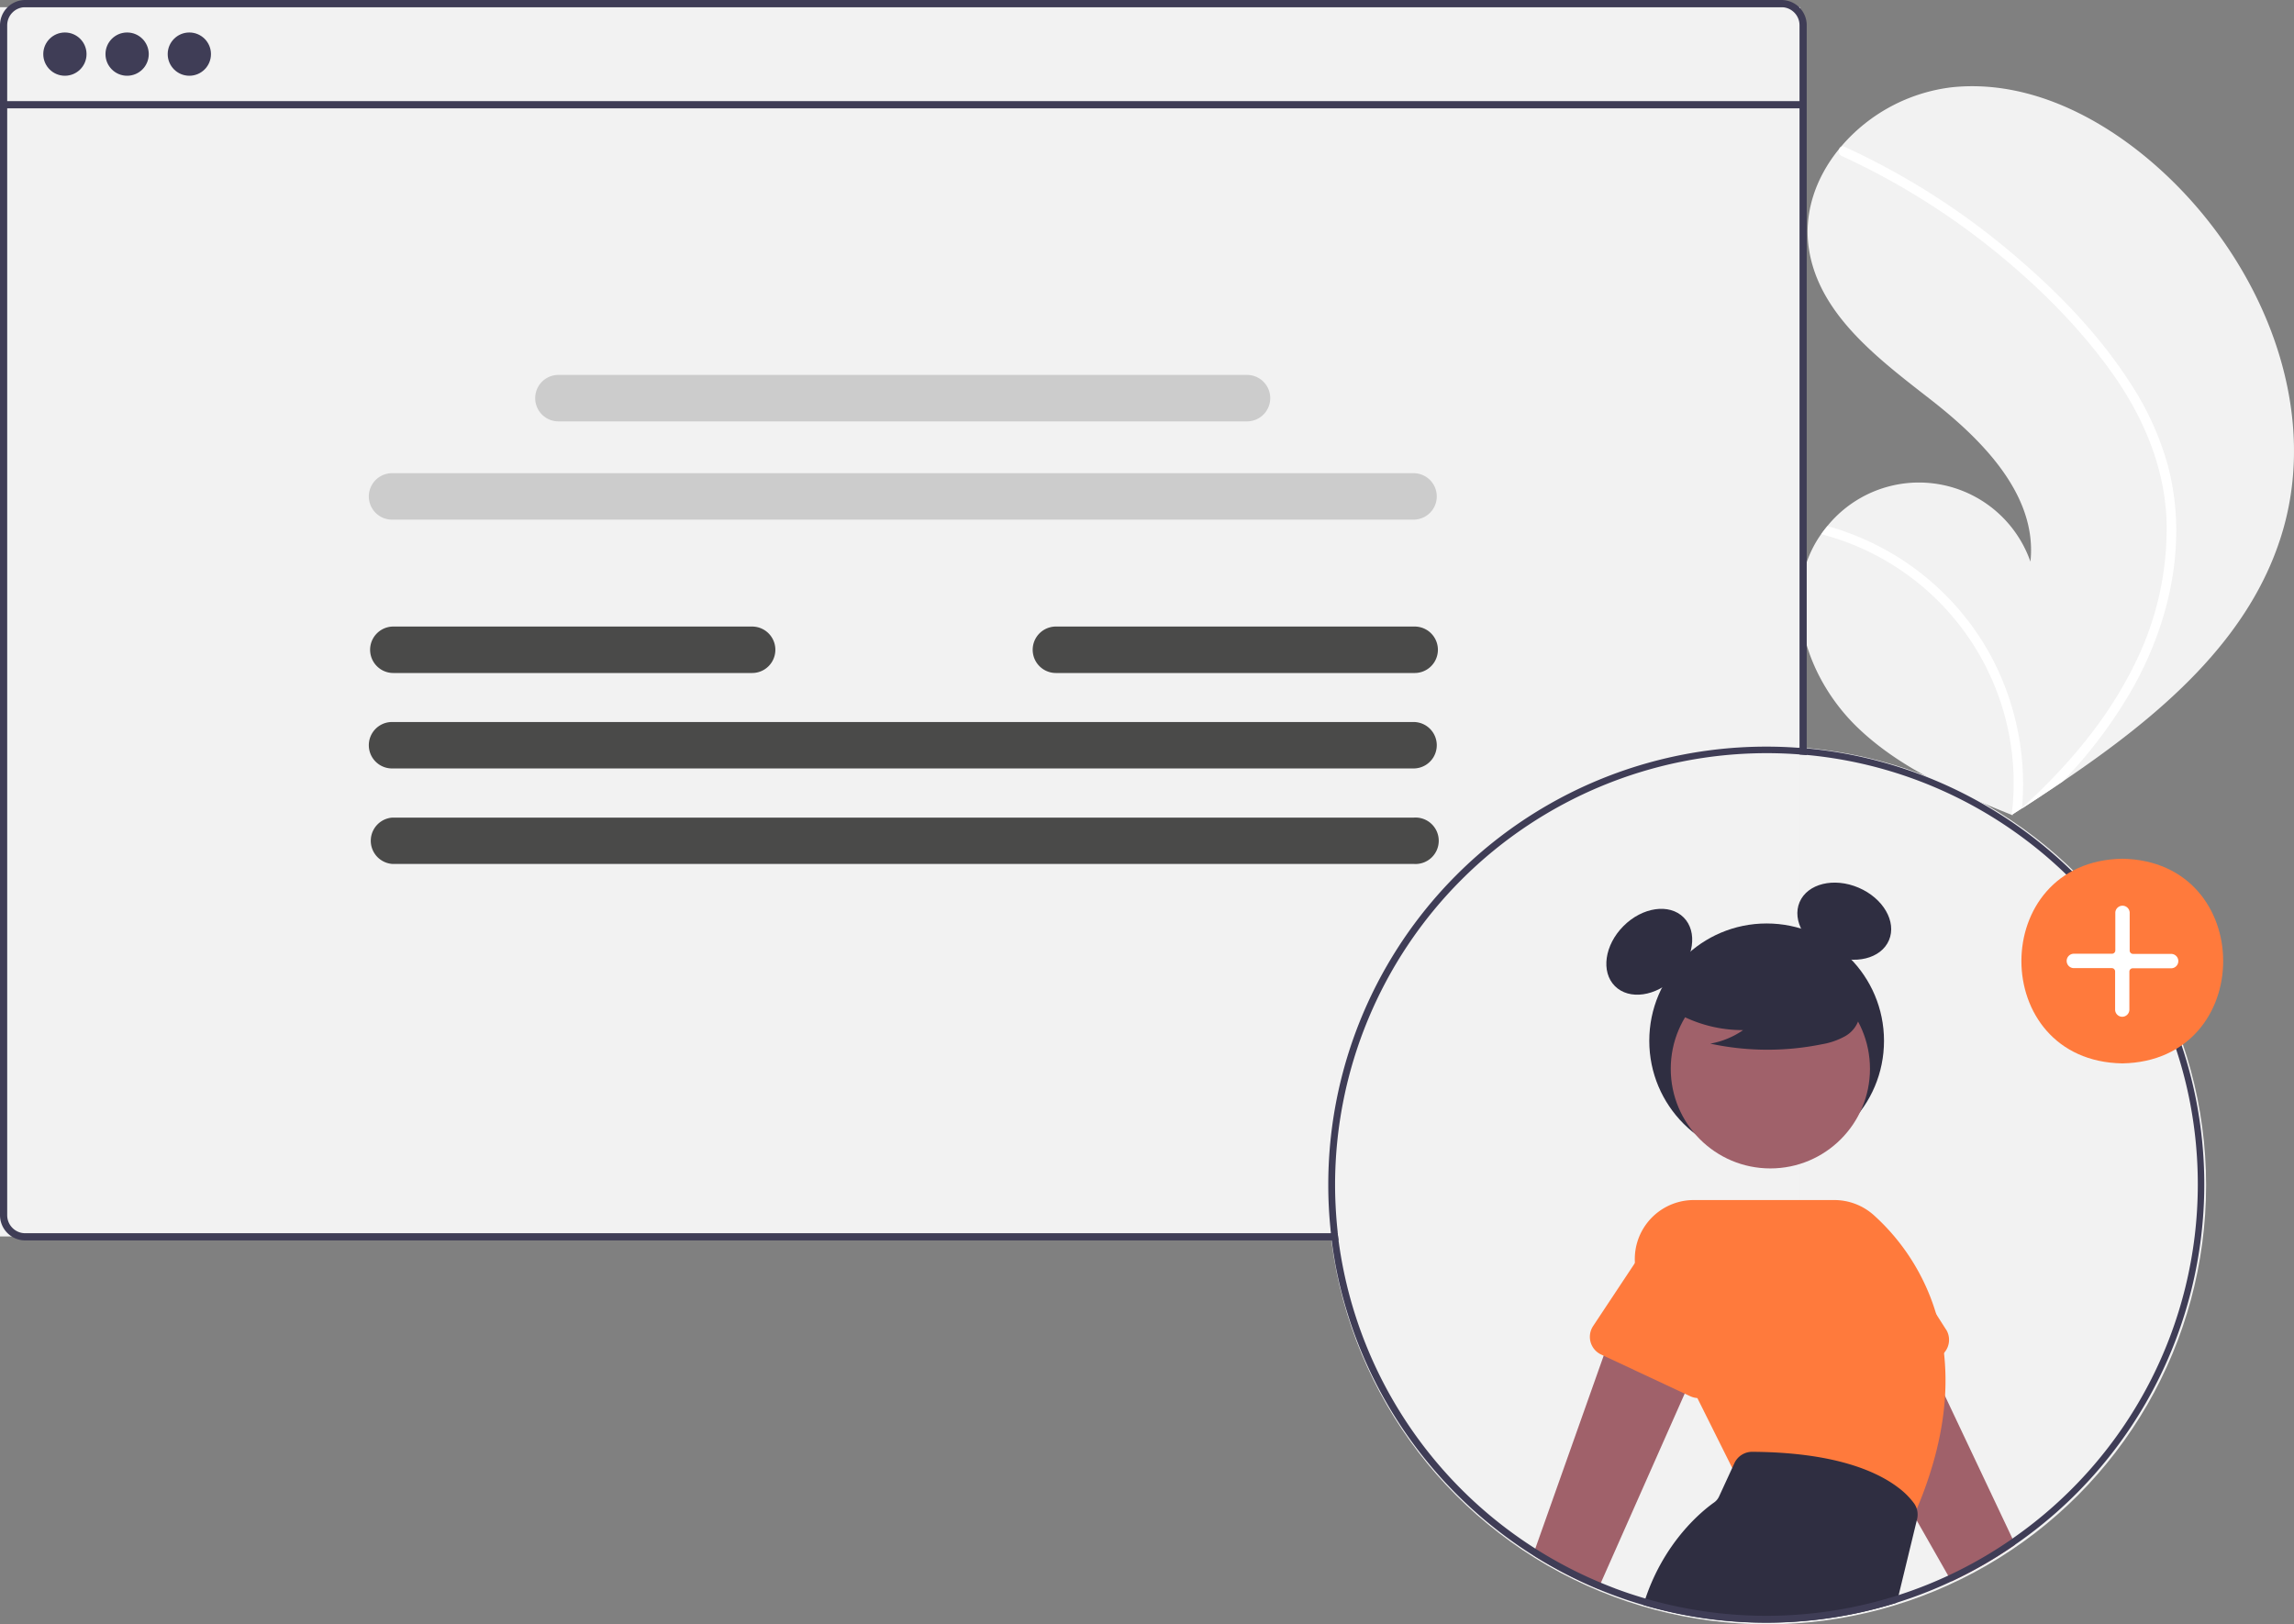 <svg id="f28a0f65-80a1-4e0a-b578-5220816c7620" xmlns="http://www.w3.org/2000/svg" viewBox="0 0 691.34 489.56"><rect x="0" y="0" width="691.34" height="489.56" fill="#808080" stroke="none"/><defs><style>.cls-1{fill:#f2f2f2;}.cls-2{fill:#fff;}.cls-3{fill:#2f2e41;}.cls-4{fill:#a0616a;}.cls-5{fill:#ff7a3c;}.cls-6{fill:#3f3d56;}.cls-7{fill:#ccc;}.cls-8{fill:#4a4a49;}</style></defs><title>USUARIOS2</title><circle class="cls-1" cx="532.52" cy="357.23" r="132.33"/><rect class="cls-1" y="2.17" width="542.51" height="370.49"/><path class="cls-1" d="M688.05,159.64c-9.54,33.08-37.39,56.24-66.43,75.91q-6.09,4.13-12.17,8.06l-.09,0-.57.37-2.51,1.62.46.2s.45.24,0,0l-.45-.18c-16.87-6.8-34-14.11-47-26.86-13.41-13.24-21.25-34-14-51.4a34,34,0,0,1,3.6-6.45c.59-.84,1.22-1.65,1.88-2.44a35.6,35.6,0,0,1,61.14,10.81c2.13-19.86-14.25-36.51-30-48.79s-33.7-25.64-36.75-45.4c-1.7-11,2.12-21.64,9.09-30.2.21-.26.43-.52.65-.77A51.94,51.94,0,0,1,588.26,26.3c24.19-2.51,47.68,10.29,65.25,27.11C681.79,80.46,698.89,122,688.05,159.64Z" transform="translate(0 0)"/><path class="cls-2" d="M642.58,116.36a88.11,88.11,0,0,1,10.58,23.34,76.52,76.52,0,0,1,2.65,22.64c-.43,15.7-5.26,31-12.86,44.71a141.36,141.36,0,0,1-21.33,28.5q-6.09,4.13-12.17,8.06l-.09,0-.57.37-2.51,1.62s.91.44.42.24l-.45-.18A77.48,77.48,0,0,0,548.88,161c.59-.84,1.22-1.65,1.88-2.44a81.86,81.86,0,0,1,13.49,5.1,80.06,80.06,0,0,1,36.21,34.91,81.89,81.89,0,0,1,8.92,44.93c.69-.63,1.39-1.27,2.06-1.91,12.82-12,24.21-25.67,31.92-41.51a91.51,91.51,0,0,0,9.57-43.24c-.63-16.33-7.14-31.46-16.56-44.63-10.1-14.1-22.75-26.57-36.27-37.38A217.53,217.53,0,0,0,555,47a1.56,1.56,0,0,1-.78-2,1.34,1.34,0,0,1,.65-.77,1.19,1.19,0,0,1,1,0c2,.92,4,1.85,5.92,2.82a219.94,219.94,0,0,1,45.42,30C620.59,88.43,633.18,101.45,642.58,116.36Z" transform="translate(0 0)"/><circle class="cls-3" cx="532.41" cy="313.7" r="35.37"/><ellipse class="cls-3" cx="497.04" cy="286.86" rx="14.64" ry="10.98" transform="translate(-57.26 435.48) rotate(-45)"/><ellipse class="cls-3" cx="555.82" cy="277.64" rx="10.98" ry="14.64" transform="translate(82.15 679.72) rotate(-66.87)"/><path class="cls-4" d="M607.32,465.57a131.71,131.71,0,0,1-19.2,11.07l-1-1.75-9.48-16.64-.83-1.46L572,448.28h0l-15.31-26.9-7.87-13.81,23.37-16.39,9.09,19.22,4.93,10.44,20.29,42.91Z" transform="translate(0 0)"/><path class="cls-5" d="M586.44,400.67l-2.93-4.59-13-20.33A16.36,16.36,0,0,0,540.65,389l8,28.54a5.88,5.88,0,0,0,7.24,4.08,6.06,6.06,0,0,0,.75-.27l.08,0,24.51-10.95,2.64-1.18a5.9,5.9,0,0,0,3-7.8,6.58,6.58,0,0,0-.4-.74Z" transform="translate(0 0)"/><path class="cls-4" d="M516,401.31l-6.82,15.4-1.48,3.35-25.25,57-.81,1.83A131.23,131.23,0,0,1,462,468.69l.68-1.92,20.61-58.15,5.06-14.28,11.08,2.79Z" transform="translate(0 0)"/><circle class="cls-4" cx="533.53" cy="322.14" r="30.02"/><path class="cls-5" d="M585.86,407.76a66.41,66.41,0,0,0-2.35-11.68,65,65,0,0,0-18.81-29.84,17.84,17.84,0,0,0-11.9-4.55H510.51a17.78,17.78,0,0,0-15.93,25.78l4.83,9.66,9.79,19.58,2.35,4.69,10.47,21,.83,1.66L576,458.63l.23-.51c.2-.45.4-.89.59-1.33.29-.67.58-1.32.85-2,5.36-12.71,7.89-24,8.5-34A76.08,76.08,0,0,0,585.86,407.76Z" transform="translate(0 0)"/><path class="cls-5" d="M518.18,367.17a16.33,16.33,0,0,0-21.69,7.8l-3.77,5.69-12.6,19a5.89,5.89,0,0,0,1.66,8.17,5.52,5.52,0,0,0,.75.42l.74.35,24.45,11.44,1.74.81a6,6,0,0,0,4.91,0,5.88,5.88,0,0,0,3.23-3.68l8.46-28.31A16.37,16.37,0,0,0,518.18,367.17Z" transform="translate(0 0)"/><path class="cls-3" d="M577.67,454.81a5.58,5.58,0,0,0-.85-1.73,23,23,0,0,0-4.85-4.8h0c-6.43-4.87-19.23-10.56-43.92-10.71h0a5.91,5.91,0,0,0-5.37,3.45l-.61,1.34L518.09,451a4.51,4.51,0,0,1-1.53,1.85c-3.55,2.51-14.85,11.61-20.69,29-.21.62-.41,1.25-.6,1.9a132.17,132.17,0,0,0,76.37-.69l.55-2.27,5.46-22.52.09-.37A5.92,5.92,0,0,0,577.67,454.81Z" transform="translate(0 0)"/><path class="cls-3" d="M502,303.26a40.83,40.83,0,0,0,23.33,7.21,25,25,0,0,1-9.91,4.08,82.24,82.24,0,0,0,33.62.19,21.72,21.72,0,0,0,7-2.42,8.89,8.89,0,0,0,4.35-5.81c.74-4.21-2.55-8-6-10.62a44,44,0,0,0-36.94-7.39c-4.13,1.07-8.26,2.87-10.94,6.19s-3.48,8.42-.92,11.83Z" transform="translate(0 0)"/><rect class="cls-6" x="1.09" y="30.48" width="542.32" height="2.17"/><circle class="cls-6" cx="19.56" cy="16.31" r="6.52"/><circle class="cls-6" cx="38.31" cy="16.31" r="6.52"/><circle class="cls-6" cx="57.06" cy="16.31" r="6.52"/><path class="cls-7" d="M426,156.62H118.15a7,7,0,0,1,0-14H426a7,7,0,1,1,0,14Z" transform="translate(0 0)"/><path class="cls-8" d="M426,231.61H118.15a7,7,0,0,1,0-14H426a7,7,0,1,1,0,14Z" transform="translate(0 0)"/><path class="cls-8" d="M426,260.38H118.15a7,7,0,0,1,0-13.95H426a7,7,0,1,1,0,13.95Z" transform="translate(0 0)"/><path class="cls-7" d="M375.81,127H168.29a7,7,0,1,1,0-14H375.81a7,7,0,1,1,0,14Z" transform="translate(0 0)"/><path class="cls-8" d="M226.67,202.84H118.54a7,7,0,0,1,0-14H226.67a7,7,0,0,1,0,14Z" transform="translate(0 0)"/><path class="cls-8" d="M426.34,202.84H318.22a7,7,0,0,1,0-14H426.34a7,7,0,0,1,0,14Z" transform="translate(0 0)"/><path class="cls-6" d="M536.88,0H7.6A7.61,7.61,0,0,0,0,7.61V366.26a7.61,7.61,0,0,0,7.6,7.6H403.39c-.1-.72-.18-1.45-.26-2.17H7.6a5.43,5.43,0,0,1-5.43-5.43V7.61A5.44,5.44,0,0,1,7.6,2.17H536.88a5.45,5.45,0,0,1,5.44,5.44V227.42c.72.05,1.45.11,2.17.18V7.61A7.61,7.61,0,0,0,536.88,0Z" transform="translate(0 0)"/><path class="cls-6" d="M403.39,373.86c-.1-.72-.18-1.45-.26-2.17,0-.11,0-.21,0-.32q-.43-3.94-.63-8-.82,3.47-1.49,7c0,.34.06.67.1,1,0,.11,0,.21,0,.32.08.72.16,1.45.26,2.17.28,2.23.62,4.43,1,6.62l0-.26c.28-2.11.6-4.21,1-6.31A.09.09,0,0,1,403.39,373.86Zm141.1-148.27c-.72-.07-1.45-.13-2.17-.18l-.32,0c-3.2-.24-6.44-.36-9.7-.36a132,132,0,0,0-132,132.08,130.19,130.19,0,0,0,.67,13.25c0,.34.06.67.1,1,0,.11,0,.21,0,.32.08.72.16,1.45.26,2.17.28,2.23.62,4.43,1,6.62a132.58,132.58,0,0,0,79.27,98.45c2.08.86,4.18,1.68,6.31,2.43,1.4.51,2.8,1,4.22,1.43,1,.33,2.05.64,3.08.94,1.46.43,2.94.84,4.43,1.22a131.36,131.36,0,0,0,107.62-19.38h0A131.93,131.93,0,0,0,664.3,357c0-68.68-52.72-125.27-119.81-131.44Zm62,238.15a129.54,129.54,0,0,1-34.27,17,130.24,130.24,0,0,1-71.08,2.47q-2.64-.64-5.24-1.41t-5.08-1.59c-1.37-.47-2.74-.95-4.1-1.46s-2.82-1.1-4.22-1.68A130.36,130.36,0,0,1,403.4,373.91a.09.09,0,0,1,0-.05c-.1-.72-.18-1.45-.26-2.17,0-.11,0-.21,0-.32q-.43-3.94-.63-8-.16-3.16-.16-6.37a130.15,130.15,0,0,1,130-130c3.26,0,6.5.12,9.7.36l.32,0c.72.05,1.45.11,2.17.18,66,6.16,117.81,61.85,117.81,129.43A129.93,129.93,0,0,1,606.46,463.74Zm-119.77,15c-1.42-.54-2.82-1.1-4.22-1.68A130.36,130.36,0,0,1,403.4,373.91c-.38,2.1-.7,4.2-1,6.31l0,.26a132.58,132.58,0,0,0,79.27,98.45c2.08.86,4.18,1.68,6.31,2.43-.44-.85-.87-1.71-1.28-2.58ZM542,225.39c-3.2-.24-6.44-.36-9.7-.36a132,132,0,0,0-132,132.08,130.19,130.19,0,0,0,.67,13.25c0,.34.06.67.1,1,0,.11,0,.21,0,.32h2c0-.11,0-.21,0-.32q-.43-3.94-.63-8-.16-3.16-.16-6.37a130.15,130.15,0,0,1,130-130c3.26,0,6.5.12,9.7.36l.32,0v-2l-.32,0Z" transform="translate(0 0)"/><path class="cls-5" d="M639.59,258.82c40.55.69,40.54,61,0,61.68C599.05,319.81,599.06,259.5,639.59,258.82Z" transform="translate(0 0)"/><path class="cls-2" d="M639.59,306.45a2.16,2.16,0,0,1-2.16-2.16v-11.5a1,1,0,0,0-1-1H625a2.17,2.17,0,0,1,0-4.34h11.49a1,1,0,0,0,1-1V275a2.17,2.17,0,0,1,4.33,0v11.5a1,1,0,0,0,1,1h11.49a2.17,2.17,0,0,1,0,4.34H642.73a1,1,0,0,0-1,1v11.5A2.17,2.17,0,0,1,639.59,306.45Z" transform="translate(0 0)"/></svg>